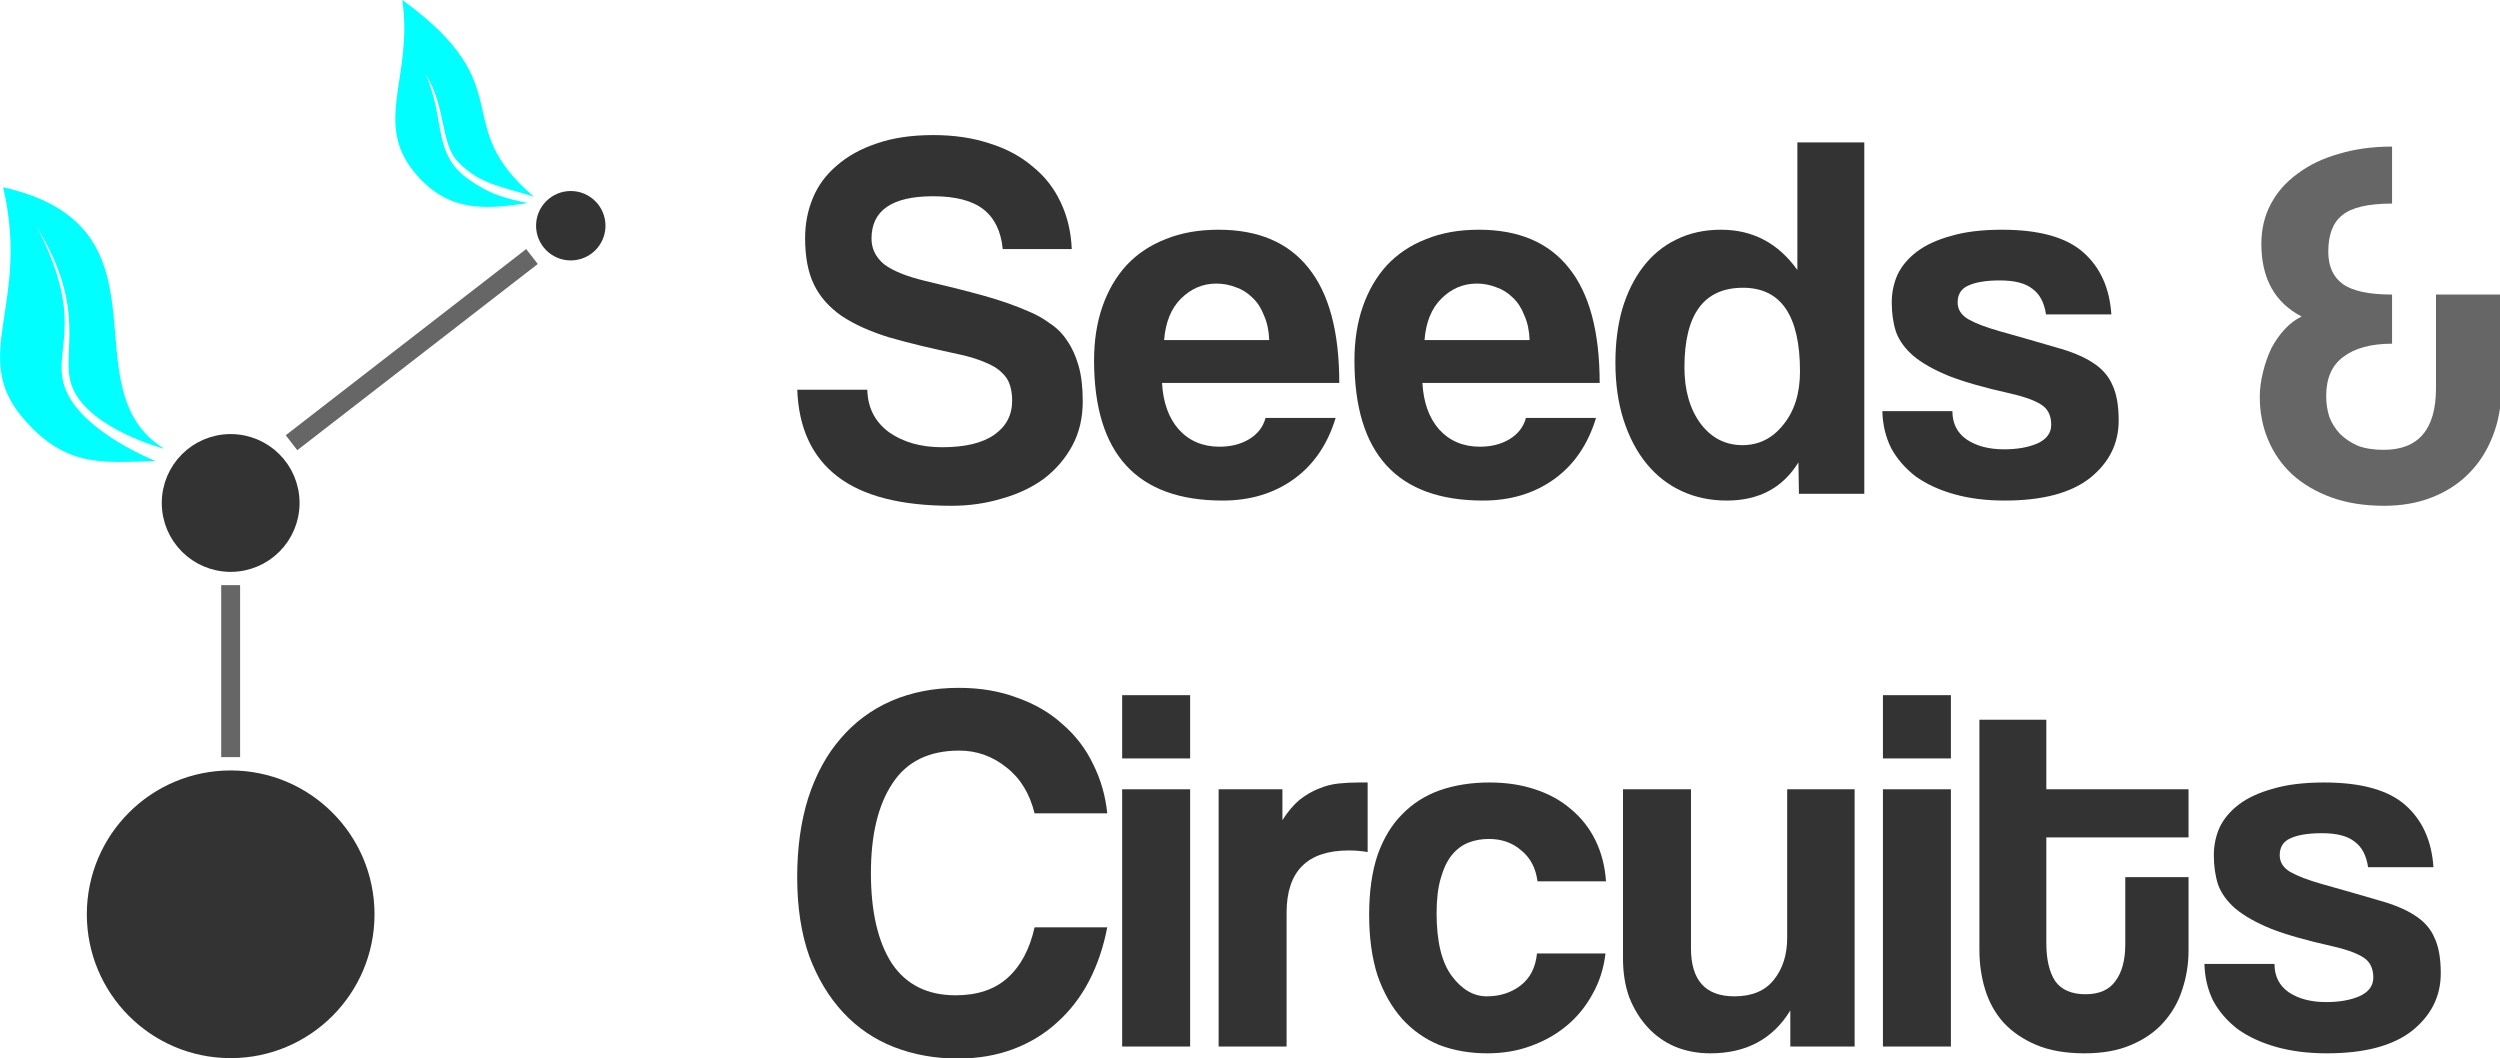 <?xml version="1.0" encoding="UTF-8" standalone="no"?>
<!-- Created with Inkscape (http://www.inkscape.org/) -->
<svg id="svg3962" xmlns:rdf="http://www.w3.org/1999/02/22-rdf-syntax-ns#" xmlns="http://www.w3.org/2000/svg" height="120.01" width="283.54" version="1.2" xmlns:cc="http://creativecommons.org/ns#" xmlns:dc="http://purl.org/dc/elements/1.1/">
	<g id="g3069" transform="matrix(0.748,0,0,0.748,0.003,3.0658255e-4)">
		<g id="g3922" transform="matrix(0.955,0,0,0.955,304.213,36.33)">
			<path id="path3920" d="m-223.92-2.204c0,2.215-1.795,4.01-4.01,4.01-2.215,0-4.01-1.795-4.01-4.01s1.795-4.01,4.01-4.01,4.01,1.795,4.01,4.01z" stroke="#333" stroke-dasharray="none" stroke-miterlimit="4" stroke-width="3" fill="#333"/>
			<path id="path3918" d="m-272.27,32.248c38.18-29.56,38.18-29.56,38.18-29.56" stroke="#666" stroke-dasharray="none" stroke-miterlimit="4" stroke-width="3" fill="none"/>
			<path id="path3916" d="m-272.49,41.814c0,5.212-4.225,9.438-9.438,9.438s-9.438-4.225-9.438-9.438,4.225-9.438,9.438-9.438,9.438,4.225,9.438,9.438z" stroke="#333" stroke-dasharray="none" stroke-miterlimit="4" stroke-width="3" fill="#333"/>
			<path id="path3914" d="m-281.93,82.168,0-27.307" stroke="#666" stroke-dasharray="none" stroke-miterlimit="4" stroke-width="3" fill="#666"/>
			<path id="path3867" d="m-260.59,107.12c0,11.785-9.553,21.338-21.338,21.338s-21.338-9.553-21.338-21.338,9.553-21.338,21.338-21.338,21.338,9.553,21.338,21.338z" stroke="#333" stroke-dasharray="none" stroke-miterlimit="4" stroke-width="3" fill="#333"/>
			<path id="path3869" fill="#0FF" d="m-254.68-38.046c1.769,12.194-4.689,19.466,2.017,27.461,4.934,5.883,10.333,6.005,17.943,4.765-4.291-0.786-6.458-1.716-9.169-3.563-6.148-4.188-3.776-9.336-7.106-16.929,3.313,5.205,2.301,10.972,5.162,13.957,3.529,3.682,7.197,3.943,12.04,5.54-13.76-11.727-1.66-17.26-20.88-31.231z"/>
			<g id="g3871" fill="#0FF" transform="matrix(1.369,0,0,1.369,-522.282,80.638)">
				<path id="path3873" fill="#0FF" d="m149.18-64.971c3.184,13.623-3.905,19.421,2.268,26.725,4.978,5.89,9.435,5.178,15.409,5.017,0,0-7.98-3.124-10.249-7.88-2.249-4.713,2.563-7.551-3.524-19.274,5.956,9.703,2.763,14.566,4.005,18.275,1.704,5.092,10.767,7.46,10.767,7.46-11.376-7.035,1.765-25.753-18.675-30.324z"/>
			</g>
		</g>
		<g id="flowRoot3877" style="letter-spacing:0px;word-spacing:0px;" line-height="125%" transform="matrix(0.991,0,0,0.991,-191.045,-136.176)" font-family="Sans" font-size="72px" font-weight="bold" font-style="normal">
			<path id="path3024" fill="#333" d="m346.2,175.52c-0.267-2.72-1.253-4.747-2.96-6.08-1.707-1.333-4.267-2-7.68-2-6.293,0-9.44,2.16-9.44,6.48-0,1.547,0.64,2.853,1.92,3.92,1.333,1.013,3.44,1.867,6.32,2.56,3.413,0.8,6.373,1.547,8.88,2.24,2.507,0.693,4.8,1.493,6.88,2.4,1.173,0.48,2.267,1.093,3.28,1.84,1.067,0.693,1.947,1.573,2.64,2.64,0.747,1.067,1.333,2.347,1.76,3.84,0.427,1.493,0.64,3.307,0.64,5.44-0,2.56-0.533,4.827-1.6,6.8-1.067,1.973-2.507,3.653-4.32,5.04-1.813,1.333-3.947,2.347-6.4,3.04-2.453,0.747-5.04,1.12-7.76,1.12-7.733,0-13.547-1.493-17.44-4.48-3.893-2.987-5.947-7.413-6.16-13.28h10.72c0.053,2.72,1.147,4.88,3.28,6.48,2.187,1.547,4.907,2.32,8.16,2.32,3.52,0,6.187-0.64,8-1.92,1.813-1.28,2.72-3.013,2.72-5.2-0-0.853-0.107-1.627-0.32-2.32-0.213-0.747-0.64-1.413-1.28-2-0.587-0.587-1.413-1.093-2.48-1.52-1.067-0.48-2.453-0.907-4.16-1.28-4.053-0.853-7.573-1.707-10.56-2.56-2.933-0.907-5.36-2-7.28-3.28-1.92-1.333-3.333-2.933-4.24-4.8-0.907-1.867-1.36-4.24-1.36-7.12,0-2.187,0.4-4.24,1.2-6.16s2.027-3.573,3.68-4.96c1.653-1.44,3.68-2.56,6.08-3.36,2.453-0.853,5.333-1.28,8.64-1.28,3.2,0,6.08,0.427,8.64,1.28,2.56,0.8,4.747,1.973,6.56,3.52,1.867,1.493,3.307,3.333,4.32,5.52,1.013,2.133,1.573,4.507,1.68,7.12h-10.56"/>
			<path id="path3026" fill="#333" d="m386.97,189.44c-0.053-1.44-0.32-2.693-0.8-3.76-0.427-1.12-1.013-2.027-1.76-2.72-0.747-0.747-1.6-1.28-2.56-1.6-0.96-0.373-1.947-0.56-2.96-0.56-2.08,0-3.893,0.773-5.44,2.32-1.493,1.493-2.347,3.6-2.56,6.32h16.08m-16.4,6.56c0.16,2.987,1.013,5.36,2.56,7.12,1.6,1.76,3.68,2.64,6.24,2.64,1.707,0,3.2-0.373,4.48-1.12,1.333-0.8,2.187-1.893,2.56-3.28h10.72c-1.227,4.053-3.36,7.173-6.4,9.36s-6.667,3.28-10.88,3.28c-13.12,0-19.68-7.147-19.68-21.44,0-3.04,0.427-5.787,1.28-8.24,0.853-2.453,2.08-4.56,3.68-6.32,1.653-1.76,3.653-3.093,6-4,2.347-0.96,5.04-1.44,8.08-1.44,6.08,0,10.667,1.947,13.76,5.84,3.147,3.893,4.72,9.76,4.72,17.6h-27.12"/>
			<path id="path3028" fill="#333" d="m426.81,189.44c-0.053-1.44-0.32-2.693-0.8-3.76-0.427-1.12-1.013-2.027-1.76-2.72-0.747-0.747-1.6-1.28-2.56-1.6-0.96-0.373-1.947-0.56-2.96-0.56-2.08,0-3.893,0.773-5.44,2.32-1.493,1.493-2.347,3.6-2.56,6.32h16.08m-16.4,6.56c0.16,2.987,1.013,5.36,2.56,7.12,1.6,1.76,3.68,2.64,6.24,2.64,1.707,0,3.2-0.373,4.48-1.12,1.333-0.8,2.187-1.893,2.56-3.28h10.72c-1.227,4.053-3.36,7.173-6.4,9.36s-6.667,3.28-10.88,3.28c-13.12,0-19.68-7.147-19.68-21.44,0-3.04,0.427-5.787,1.28-8.24,0.853-2.453,2.08-4.56,3.68-6.32,1.653-1.76,3.653-3.093,6-4,2.347-0.96,5.04-1.44,8.08-1.44,6.08,0,10.667,1.947,13.76,5.84,3.147,3.893,4.72,9.76,4.72,17.6h-27.12"/>
			<path id="path3030" fill="#333" d="m459.38,205.52c2.507,0,4.587-1.04,6.24-3.12,1.707-2.08,2.56-4.8,2.56-8.16-0-8.533-2.907-12.8-8.72-12.8-5.973,0-8.96,4.053-8.96,12.16-0,3.52,0.827,6.4,2.48,8.64,1.653,2.187,3.787,3.28,6.4,3.28m8.64,7.44-0.08-4.8c-2.4,3.893-6.053,5.84-10.96,5.84-2.507,0-4.8-0.48-6.88-1.44s-3.867-2.347-5.36-4.16-2.667-4.027-3.52-6.64c-0.853-2.613-1.28-5.573-1.28-8.88,0-2.987,0.347-5.707,1.04-8.16,0.747-2.507,1.813-4.667,3.2-6.48,1.387-1.813,3.067-3.2,5.04-4.16,2.027-1.013,4.32-1.52,6.88-1.52,4.853,0,8.747,2.053,11.68,6.16v-19.52h10.24v53.76h-10"/>
			<path id="path3032" fill="#333" d="m505.82,185.52c-0.267-1.813-0.96-3.12-2.08-3.92-1.067-0.853-2.72-1.28-4.96-1.28-2.133,0-3.76,0.267-4.88,0.8-1.067,0.48-1.6,1.333-1.6,2.56-0,1.067,0.533,1.92,1.6,2.56,1.12,0.64,2.72,1.253,4.8,1.84,3.413,0.96,6.293,1.787,8.64,2.48,2.347,0.64,4.213,1.413,5.6,2.32,1.44,0.907,2.453,2.053,3.04,3.44,0.64,1.333,0.96,3.147,0.96,5.44-0,3.52-1.467,6.453-4.4,8.8-2.933,2.293-7.28,3.44-13.04,3.44-2.827,0-5.387-0.32-7.68-0.96s-4.267-1.547-5.92-2.72c-1.6-1.227-2.853-2.667-3.76-4.32-0.853-1.707-1.307-3.6-1.36-5.68h10.72c-0,1.867,0.72,3.307,2.16,4.32,1.493,1.013,3.413,1.52,5.76,1.52,1.973,0,3.653-0.293,5.04-0.88,1.44-0.64,2.16-1.6,2.16-2.88-0-1.44-0.533-2.48-1.6-3.12-1.013-0.64-2.587-1.2-4.72-1.68-3.84-0.853-6.933-1.733-9.28-2.64-2.347-0.96-4.187-2-5.52-3.12-1.28-1.12-2.16-2.347-2.64-3.68-0.427-1.333-0.64-2.827-0.64-4.48,0-1.493,0.293-2.907,0.88-4.24,0.64-1.333,1.627-2.507,2.96-3.52,1.333-1.013,3.067-1.813,5.2-2.4,2.133-0.64,4.747-0.96,7.84-0.96,5.653,0,9.787,1.147,12.4,3.44,2.613,2.293,4.053,5.467,4.32,9.52h-10"/>
			<path id="path3034" fill="#666" d="m565.49,182.48,10,0,0,14.32c-0,2.72-0.453,5.2-1.36,7.44-0.853,2.187-2.08,4.08-3.68,5.68-1.547,1.547-3.413,2.747-5.6,3.6-2.187,0.853-4.613,1.28-7.28,1.28-3.04,0-5.733-0.427-8.08-1.28-2.347-0.853-4.347-2.027-6-3.52-1.6-1.493-2.827-3.253-3.68-5.28-0.853-2.027-1.28-4.213-1.28-6.56,0-1.227,0.16-2.48,0.48-3.76,0.32-1.333,0.747-2.56,1.28-3.68,0.587-1.12,1.28-2.107,2.08-2.96,0.8-0.853,1.653-1.493,2.56-1.92-4.107-2.133-6.16-5.84-6.16-11.12,0-2.24,0.48-4.267,1.44-6.08,0.96-1.813,2.32-3.36,4.08-4.64,1.76-1.333,3.867-2.347,6.32-3.04,2.453-0.747,5.173-1.12,8.16-1.12v8.72c-3.627,0-6.16,0.587-7.6,1.76-1.44,1.12-2.16,2.987-2.16,5.6-0,2.24,0.747,3.893,2.24,4.96,1.493,1.067,4,1.6,7.52,1.6v7.52c-3.2,0-5.68,0.667-7.44,2-1.76,1.28-2.64,3.28-2.64,6-0,1.12,0.16,2.187,0.48,3.2,0.373,0.96,0.907,1.813,1.6,2.56,0.747,0.747,1.653,1.36,2.72,1.84,1.12,0.427,2.453,0.64,4,0.64,5.333,0,8-3.147,8-9.44v-14.32"/>
		</g>
		<g id="flowRoot3889" style="letter-spacing:0px;word-spacing:0px;" line-height="125%" transform="matrix(0.991,0,0,0.991,-174.763,-57.288)" font-family="Sans" font-size="40px" font-weight="normal" font-style="normal" fill="#333">
			<path id="path3037" d="m345.76,199.69c-0.587,3.04-1.52,5.787-2.8,8.24s-2.907,4.56-4.88,6.32c-1.92,1.76-4.16,3.12-6.72,4.08s-5.387,1.44-8.48,1.44c-3.467,0-6.72-0.587-9.76-1.76-2.987-1.173-5.573-2.933-7.76-5.28s-3.92-5.227-5.2-8.64c-1.227-3.467-1.84-7.493-1.84-12.08,0-4.48,0.56-8.507,1.68-12.08,1.173-3.627,2.827-6.667,4.96-9.12,2.133-2.507,4.72-4.427,7.76-5.76,3.093-1.333,6.533-2,10.32-2,3.307,0,6.293,0.507,8.96,1.52,2.72,0.96,5.04,2.32,6.96,4.08,1.973,1.707,3.52,3.733,4.64,6.08,1.173,2.347,1.893,4.853,2.16,7.52h-11.12c-0.747-3.04-2.187-5.387-4.32-7.04-2.133-1.707-4.533-2.56-7.2-2.56-4.64,0-8.053,1.68-10.24,5.04-2.187,3.307-3.28,7.867-3.28,13.68-0,5.92,1.067,10.533,3.2,13.84,2.187,3.253,5.44,4.88,9.76,4.88,3.307,0,5.947-0.88,7.92-2.64,2.027-1.813,3.413-4.4,4.16-7.76h11.12"/>
			<path id="path3039" d="m348.04,217.93,0-39.36,10.4,0,0,39.36-10.4,0m0-44.08,0-9.68,10.4,0,0,9.68-10.4,0"/>
			<path id="path3041" d="m362.8,217.93,0-39.36,9.76,0,0,4.72c0.853-1.333,1.733-2.373,2.64-3.12,0.96-0.747,1.92-1.307,2.88-1.68,1.013-0.427,2.027-0.693,3.04-0.8,1.013-0.107,2.053-0.16,3.12-0.16h1.36v10.64c-0.96-0.16-1.92-0.24-2.88-0.24-6.347,0-9.52,3.173-9.52,9.52v20.48h-10.4"/>
			<path id="path3043" d="m421.99,203.69c-0.267,2.293-0.933,4.373-2,6.24-1.013,1.867-2.32,3.467-3.92,4.8s-3.44,2.373-5.52,3.12c-2.027,0.747-4.24,1.12-6.64,1.12-2.667,0-5.12-0.427-7.36-1.28-2.187-0.907-4.08-2.24-5.68-4-1.6-1.813-2.853-4.027-3.76-6.64-0.853-2.667-1.28-5.76-1.28-9.28s0.427-6.56,1.28-9.12c0.907-2.56,2.16-4.64,3.76-6.24,1.6-1.653,3.52-2.88,5.76-3.68,2.293-0.8,4.827-1.2,7.6-1.2,2.56,0,4.88,0.347,6.96,1.04,2.133,0.693,3.973,1.707,5.52,3.04,1.6,1.333,2.853,2.933,3.76,4.8,0.907,1.867,1.44,3.947,1.6,6.24h-10.48c-0.267-2.027-1.093-3.6-2.48-4.72-1.333-1.173-2.987-1.76-4.96-1.76-1.12,0-2.16,0.187-3.12,0.56-0.96,0.373-1.813,1.013-2.56,1.92-0.693,0.853-1.253,2.027-1.68,3.52-0.427,1.44-0.64,3.227-0.64,5.36-0,4.32,0.773,7.52,2.32,9.6,1.547,2.08,3.333,3.12,5.36,3.12,2.027,0,3.76-0.56,5.2-1.68s2.267-2.747,2.48-4.88h10.48"/>
			<path id="path3045" d="m450.27,217.93,0-5.52c-2.667,4.373-6.747,6.56-12.24,6.56-1.973,0-3.787-0.347-5.44-1.04-1.6-0.693-2.987-1.68-4.16-2.96s-2.107-2.8-2.8-4.56c-0.64-1.76-0.96-3.733-0.96-5.92v-25.92h10.4v24.32c-0,4.907,2.213,7.36,6.64,7.36,2.667,0,4.667-0.827,6-2.48,1.387-1.707,2.08-3.867,2.08-6.48v-22.72h10.32v39.36h-9.84"/>
			<path id="path3047" d="m464.44,217.93,0-39.36,10.4,0,0,39.36-10.4,0m0-44.08,0-9.68,10.4,0,0,9.68-10.4,0"/>
			<path id="path3049" d="m501.52,192.01,9.68,0,0,11.2c-0,2.08-0.32,4.08-0.96,6-0.587,1.867-1.547,3.547-2.88,5.04-1.28,1.44-2.933,2.587-4.96,3.44-1.973,0.853-4.347,1.28-7.12,1.28-2.88,0-5.333-0.427-7.36-1.28-2.027-0.853-3.707-2-5.04-3.44-1.28-1.44-2.213-3.12-2.8-5.04-0.587-1.92-0.88-3.947-0.88-6.08v-35.2h10.24v10.64h21.76v7.36h-21.76v16.16c-0,2.507,0.453,4.453,1.36,5.84,0.96,1.333,2.507,2,4.64,2,2.08,0,3.6-0.667,4.56-2,1.013-1.333,1.52-3.227,1.52-5.68v-10.24"/>
			<path id="path3051" d="m538.67,190.49c-0.267-1.813-0.96-3.12-2.08-3.92-1.067-0.853-2.72-1.28-4.96-1.28-2.133,0-3.76,0.267-4.88,0.8-1.067,0.48-1.6,1.333-1.6,2.56-0,1.067,0.533,1.92,1.6,2.56,1.12,0.64,2.72,1.253,4.8,1.84,3.413,0.96,6.293,1.787,8.64,2.48,2.347,0.64,4.213,1.413,5.6,2.32,1.44,0.907,2.453,2.053,3.04,3.44,0.64,1.333,0.96,3.147,0.96,5.44-0,3.52-1.467,6.453-4.4,8.8-2.933,2.293-7.28,3.44-13.04,3.44-2.827,0-5.387-0.32-7.68-0.96s-4.267-1.547-5.92-2.72c-1.6-1.227-2.853-2.667-3.76-4.32-0.853-1.707-1.307-3.6-1.36-5.68h10.72c-0,1.867,0.72,3.307,2.16,4.32,1.493,1.013,3.413,1.52,5.76,1.52,1.973,0,3.653-0.293,5.04-0.88,1.44-0.64,2.16-1.6,2.16-2.88-0-1.44-0.533-2.48-1.6-3.12-1.013-0.64-2.587-1.2-4.72-1.68-3.84-0.853-6.933-1.733-9.28-2.64-2.347-0.96-4.187-2-5.52-3.12-1.28-1.12-2.16-2.347-2.64-3.68-0.427-1.333-0.64-2.827-0.64-4.48,0-1.493,0.293-2.907,0.88-4.24,0.64-1.333,1.627-2.507,2.96-3.52,1.333-1.013,3.067-1.813,5.2-2.4,2.133-0.64,4.747-0.96,7.84-0.96,5.653,0,9.787,1.147,12.4,3.44,2.613,2.293,4.053,5.467,4.32,9.52h-10"/>
		</g>
	</g>
</svg>
